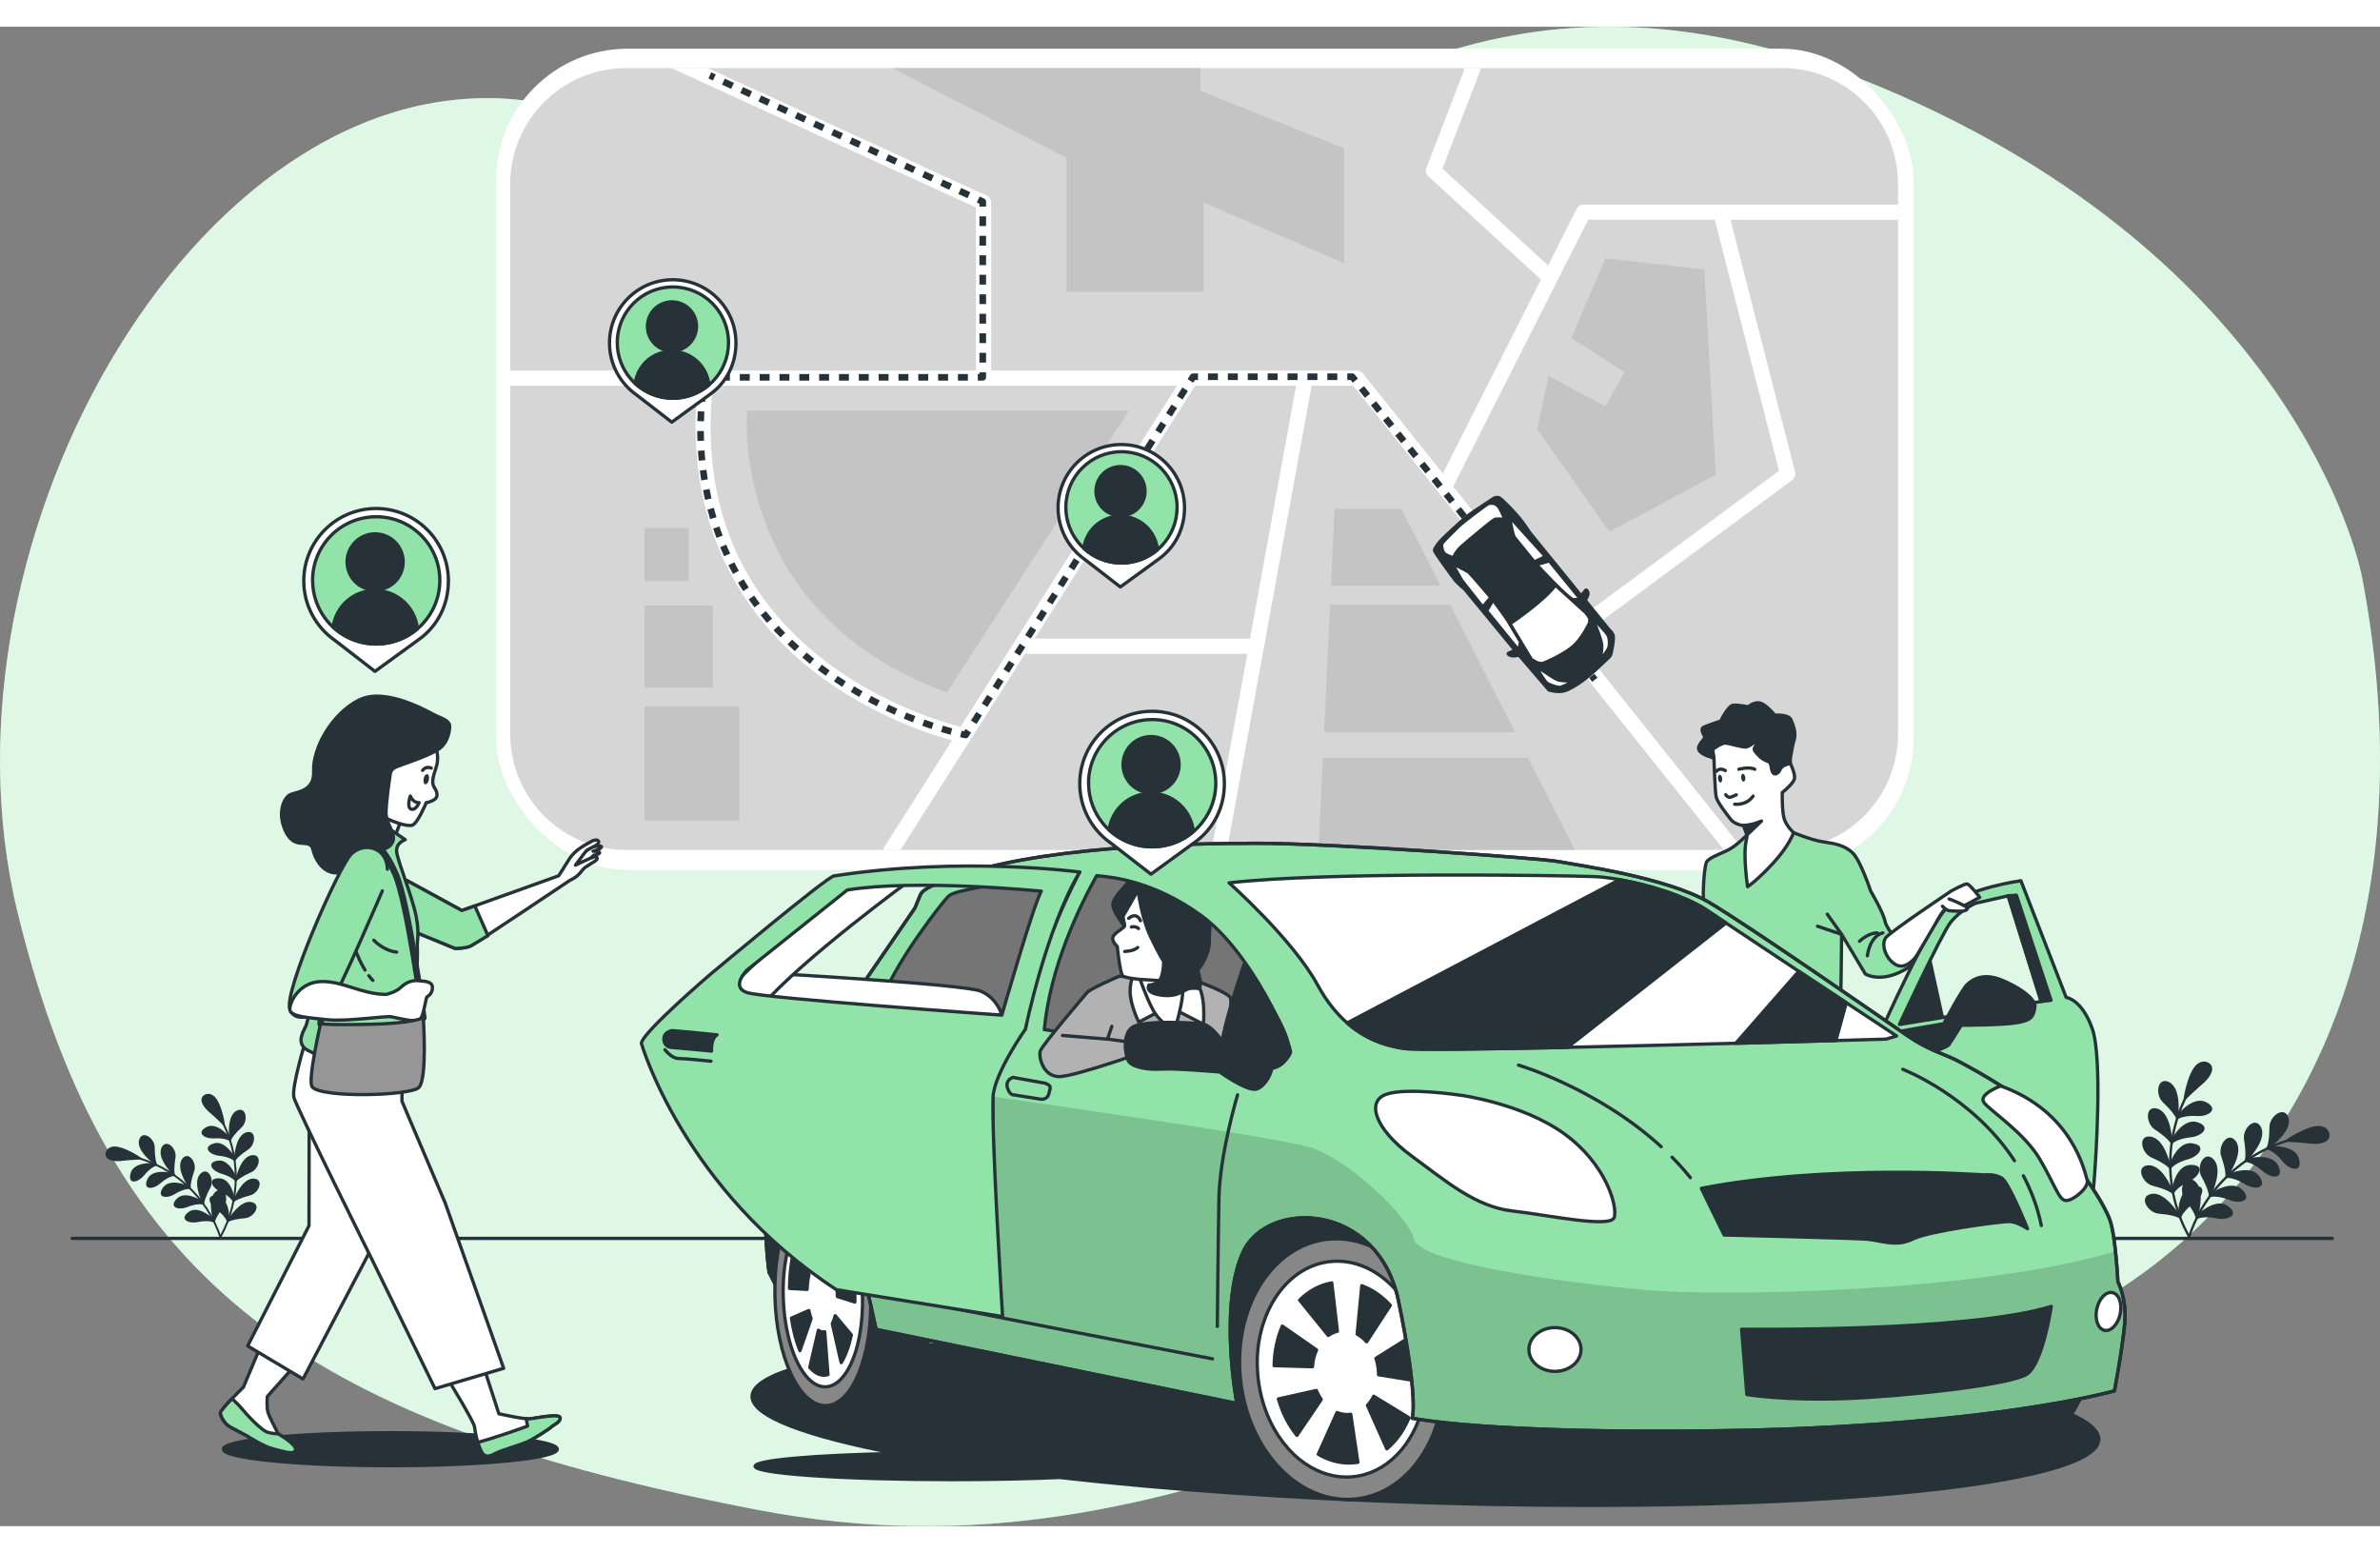 <?xml version="1.0" encoding="UTF-8"?><svg id="Calque_2" width="745" height="486" xmlns="http://www.w3.org/2000/svg" viewBox="0 0 720.09 453.58"><rect x="0" y="0" width="720.09" height="453.58" fill="#808080" stroke="none"/><defs><style>.cls-1,.cls-2,.cls-3{fill:#fff;}.cls-4{fill:#757575;}.cls-4,.cls-5,.cls-6,.cls-7,.cls-8,.cls-9,.cls-3,.cls-10,.cls-11,.cls-12,.cls-13,.cls-14,.cls-15,.cls-16,.cls-17,.cls-18,.cls-19,.cls-20,.cls-21,.cls-22{stroke:#263238;stroke-linejoin:round;}.cls-4,.cls-5,.cls-9,.cls-3,.cls-10,.cls-14,.cls-16,.cls-17,.cls-19,.cls-20{stroke-linecap:round;}.cls-5{fill:#b2b2b2;}.cls-23{fill:#d6d6d6;}.cls-6{stroke-dasharray:0 0 2.95 2.95;}.cls-6,.cls-7,.cls-8,.cls-11,.cls-12,.cls-13,.cls-14,.cls-15,.cls-16,.cls-21{fill:none;}.cls-6,.cls-7,.cls-8,.cls-11,.cls-12,.cls-13,.cls-14,.cls-15,.cls-21{stroke-width:2px;}.cls-2{opacity:.7;}.cls-24{opacity:.15;}.cls-7{stroke-dasharray:0 0 2.93 2.93;}.cls-9,.cls-25,.cls-18{fill:#92e3a9;}.cls-10{fill:#878787;}.cls-11{stroke-dasharray:0 0 3 3;}.cls-12{stroke-dasharray:0 0 2.97 2.97;}.cls-13{stroke-dasharray:0 0 3.03 3.03;}.cls-15{stroke-dasharray:0 0 3.01 3.01;}.cls-17{fill:#8c8c8c;}.cls-19,.cls-26,.cls-22{fill:#263238;}.cls-20{fill:#969696;}.cls-21{stroke-dasharray:0 0 3.06 3.06;}.cls-27{fill:#c4c4c4;}</style></defs><g id="Background_Simple"><path class="cls-25" d="m714.56,166.08s-16.4-88.14-133.64-142.58c-117.24-54.44-171.53-.27-230.48,22.33-58.94,22.6-90.92-8.51-189.31-23.2C62.75,7.94-22.52,153.98,5.36,268.04c27.88,114.07,89.37,154.68,223.83,180.6,134.46,25.92,213.99-59.62,309.1-44.07s208.25-71.72,176.28-238.5Z"/><path class="cls-2" d="m714.56,166.08s-16.4-88.14-133.64-142.58c-117.24-54.44-171.53-.27-230.48,22.33-58.94,22.6-90.92-8.51-189.31-23.2C62.75,7.94-22.52,153.98,5.36,268.04c27.88,114.07,89.37,154.68,223.83,180.6,134.46,25.92,213.99-59.62,309.1-44.07s208.25-71.72,176.28-238.5Z"/></g><g id="Plants"><path class="cls-26" d="m662.17,366.51c-.17-.07-.26-.26-.21-.45,4.9-15.03,17.51-26.61,32.9-30.21.19-.05.39.07.43.27.05.19-.07.39-.27.43-15.14,3.55-27.55,14.94-32.38,29.73-.06.19-.27.29-.45.23,0,0-.02,0-.03,0Z"/><path class="cls-26" d="m674.25,356.87c-3.4-2.81-8.78,1.85-8.7,2.02-.38.65-.75,1.32-1.1,2,.75-.69,3.21-1.08,6.46-.36,3.24.6,6.67-1.1,3.34-3.66Z"/><path class="cls-26" d="m664.07,349.21c-3.43-2.64-5.11,3.09-2.87,5.76,2.11,2.69,3.24,4.88,3.2,5.89.3-.7.62-1.39.96-2.08-.17-.02,1.87-6.95-1.29-9.57Z"/><path class="cls-26" d="m678.61,351.99c-2.88-3.33-8.92.3-8.87.47-.48.57-.95,1.16-1.4,1.76.85-.54,3.33-.49,6.39.79,3.08,1.16,6.73.08,3.87-3.01Z"/><path class="cls-26" d="m669.86,342.73c-2.94-3.17-5.52,2.15-3.76,5.14,1.63,2.99,2.39,5.33,2.18,6.3.41-.63.84-1.25,1.28-1.85-.16-.04,2.96-6.47.29-9.59Z"/><path class="cls-26" d="m683.7,347.93c-2.29-3.77-8.83-1.21-8.8-1.04-.57.48-1.12.97-1.66,1.48.92-.38,3.35.09,6.15,1.87,2.84,1.66,6.61,1.21,4.31-2.31Z"/><path class="cls-26" d="m676.63,337.34c-2.37-3.62-5.79,1.19-4.55,4.43,1.11,3.22,1.48,5.64,1.11,6.56.51-.55,1.03-1.08,1.56-1.6-.16-.06,3.98-5.87,1.87-9.39Z"/><path class="cls-26" d="m689.41,344.78c-1.63-4.09-8.52-2.66-8.51-2.49-.64.38-1.26.77-1.88,1.18.97-.22,3.28.65,5.75,2.87,2.52,2.11,6.32,2.3,4.64-1.56Z"/><path class="cls-26" d="m684.21,333.15c-1.73-3.97-5.93.21-5.24,3.61.56,3.36.51,5.81,0,6.65.59-.45,1.19-.89,1.8-1.32-.15-.09,4.91-5.12,3.43-8.95Z"/><path class="cls-26" d="m695.62,342.61c-.92-4.31-8.01-4.04-8.02-3.87-.7.27-1.38.55-2.06.86.99-.06,3.14,1.19,5.2,3.79,2.13,2.5,5.88,3.31,4.88-.77Z"/><path class="cls-26" d="m692.46,330.27c-1.04-4.2-5.93-.78-5.82,2.7-.02,3.41-.48,5.82-1.13,6.57.66-.35,1.33-.68,2.01-1-.14-.11,5.75-4.24,4.95-8.27Z"/><path class="cls-26" d="m691.62,337.1c-.1-.06,5.25-3.66,8.73-4.22,3.41-.66,4.71,1.74,4.14,3.15-.54,1.42-2.93,1.78-4.96,1.66-1.99-.28-7.89-.69-7.91-.59Z"/><path class="cls-26" d="m691.53,337.32s-.02,0-.03-.01c-.09-.05-.14-.16-.12-.26,0,0,0-.01,0-.02.02-.06.03-.11.12-.15.86-.82,5.81-3.76,8.8-4.25,1.68-.32,3.11.06,3.93,1.05.59.71.78,1.67.47,2.43-.73,1.92-4.16,1.88-5.2,1.81-1.94-.27-7.31-.64-7.82-.6-.06.02-.12.02-.17,0Zm11.32-4.07c-.57-.23-1.36-.35-2.45-.14-2.75.45-6.63,2.78-8.05,3.74.51.02,1.29.07,2.51.16,1.58.11,3.64.29,4.71.44,1.94.11,4.21-.22,4.7-1.51.24-.6.08-1.36-.4-1.94-.19-.24-.52-.53-1.03-.74Z"/><path class="cls-26" d="m662.43,366.22c-.17.08-.37.01-.47-.15-7.68-13.82-7.58-30.94.25-44.66.1-.17.32-.23.49-.13.17.1.23.32.13.49-7.71,13.51-7.8,30.35-.25,43.96.1.17.03.39-.14.49,0,0-.02,0-.02.01Z"/><path class="cls-26" d="m663.58,350.81c-4.37.58-4.62,7.69-4.44,7.75.22.72.46,1.45.72,2.16,0-1.02,1.4-3.09,4.13-4.97,2.65-1.97,3.73-5.64-.41-4.94Z"/><path class="cls-26" d="m651.04,353.05c-4.27.72-1.22,5.85,2.27,6.02,3.4.29,5.78.94,6.49,1.66-.31-.7-.6-1.41-.87-2.12-.13.11-3.82-6.1-7.89-5.57Z"/><path class="cls-26" d="m662.98,344.29c-4.4-.16-5.85,6.74-5.69,6.82.09.74.2,1.48.33,2.22.18-.99,1.91-2.77,4.93-4.15,2.94-1.47,4.64-4.88.43-4.89Z"/><path class="cls-26" d="m650.24,344.4c-4.33,0-2.18,5.51,1.21,6.25,3.3.84,5.53,1.87,6.1,2.69-.18-.73-.34-1.46-.49-2.2-.14.09-2.73-6.58-6.83-6.74Z"/><path class="cls-26" d="m663.47,337.8c-4.32-.89-6.9,5.65-6.75,5.74-.03.74-.05,1.48-.04,2.23.34-.93,2.35-2.39,5.56-3.24,3.15-.95,5.39-4.02,1.24-4.73Z"/><path class="cls-26" d="m650.89,335.77c-4.27-.73-3.07,5.05.15,6.34,3.12,1.38,5.14,2.76,5.57,3.65-.06-.74-.09-1.49-.11-2.23-.15.07-1.59-6.91-5.61-7.76Z"/><path class="cls-26" d="m665.04,331.46c-4.11-1.59-7.75,4.43-7.62,4.54-.16.72-.29,1.45-.41,2.19.5-.86,2.71-1.96,6.02-2.26,3.26-.41,5.98-3.07,2.02-4.47Z"/><path class="cls-26" d="m652.98,327.36c-4.09-1.43-3.88,4.49-.92,6.3,2.84,1.88,4.61,3.58,4.88,4.53.07-.74.16-1.48.26-2.22-.17.05-.41-7.09-4.23-8.61Z"/><path class="cls-26" d="m667.68,325.44c-3.79-2.26-8.41,3.12-8.3,3.24-.28.69-.54,1.39-.78,2.09.63-.77,3.01-1.49,6.32-1.24,3.29.14,6.43-2.05,2.76-4.1Z"/><path class="cls-26" d="m656.49,319.36c-3.79-2.1-4.61,3.82-1.99,6.1,2.48,2.34,3.94,4.31,4.05,5.3.19-.72.4-1.44.63-2.15-.18.03.8-7.1-2.69-9.25Z"/><path class="cls-26" d="m660.92,324.62c-.11.03.89-6.33,2.85-9.27,1.84-2.94,4.48-2.26,5.13-.89.67,1.37-.69,3.36-2.16,4.77-1.56,1.27-5.87,5.31-5.82,5.4Z"/><path class="cls-26" d="m661.02,324.84s-.02,0-.03.01c-.1.03-.21,0-.27-.09,0,0,0-.01-.01-.02-.03-.06-.06-.1-.02-.19-.02-1.19,1.2-6.81,2.88-9.34.9-1.45,2.16-2.24,3.45-2.17.93.05,1.75.57,2.1,1.3.91,1.85-1.46,4.33-2.21,5.04-1.52,1.24-5.45,4.92-5.76,5.32-.02.05-.07.1-.12.12Zm4.72-11.06c-.56.26-1.18.76-1.77,1.7-1.54,2.32-2.47,6.75-2.74,8.44.36-.36.93-.9,1.83-1.73,1.16-1.08,2.69-2.47,3.53-3.15,1.4-1.34,2.7-3.24,2.09-4.47-.28-.59-.94-.99-1.69-1.03-.31-.02-.75.02-1.24.25Z"/><path class="cls-26" d="m66.82,366.52c.14-.06.22-.22.17-.36-4.01-12.29-14.31-21.75-26.89-24.69-.16-.04-.32.06-.35.22-.04.16.06.32.22.35,12.38,2.9,22.52,12.21,26.47,24.3.05.15.22.24.37.19,0,0,.01,0,.02,0Z"/><path class="cls-26" d="m56.94,358.63c2.78-2.3,7.18,1.51,7.11,1.65.31.54.61,1.08.9,1.64-.61-.56-2.63-.88-5.28-.29-2.65.49-5.45-.9-2.73-2.99Z"/><path class="cls-26" d="m65.26,352.37c2.81-2.16,4.18,2.52,2.35,4.71-1.72,2.2-2.65,3.99-2.61,4.82-.25-.57-.51-1.14-.79-1.7.14-.02-1.53-5.68,1.05-7.82Z"/><path class="cls-26" d="m53.38,354.65c2.36-2.73,7.3.24,7.25.38.39.47.77.95,1.14,1.44-.69-.44-2.72-.4-5.23.64-2.52.94-5.5.06-3.17-2.46Z"/><path class="cls-26" d="m60.53,347.08c2.4-2.59,4.52,1.76,3.07,4.2-1.33,2.45-1.96,4.36-1.79,5.15-.34-.51-.69-1.02-1.05-1.52.13-.03-2.42-5.29-.24-7.84Z"/><path class="cls-26" d="m49.21,351.33c1.87-3.08,7.22-.99,7.19-.85.46.39.91.8,1.36,1.21-.75-.31-2.74.08-5.03,1.53-2.32,1.36-5.4.99-3.52-1.89Z"/><path class="cls-26" d="m55,342.67c1.94-2.96,4.74.97,3.72,3.62-.91,2.63-1.21,4.61-.91,5.36-.41-.45-.84-.88-1.28-1.31.13-.05-3.25-4.8-1.53-7.68Z"/><path class="cls-26" d="m44.54,348.75c1.33-3.35,6.96-2.18,6.96-2.04.52.31,1.03.63,1.54.97-.79-.18-2.68.53-4.7,2.35-2.06,1.73-5.17,1.88-3.8-1.28Z"/><path class="cls-26" d="m48.8,339.24c1.42-3.24,4.85.17,4.28,2.95-.46,2.75-.42,4.75,0,5.44-.48-.37-.97-.73-1.47-1.08.12-.07-4.01-4.19-2.8-7.32Z"/><path class="cls-26" d="m39.47,346.98c.75-3.53,6.54-3.3,6.56-3.17.57.22,1.13.45,1.69.7-.81-.05-2.56.97-4.25,3.1-1.74,2.05-4.81,2.71-3.99-.63Z"/><path class="cls-26" d="m42.05,336.89c.85-3.44,4.85-.63,4.76,2.2.02,2.79.39,4.76.92,5.37-.54-.29-1.09-.56-1.64-.82.11-.09-4.7-3.47-4.04-6.76Z"/><path class="cls-26" d="m42.74,342.48c.08-.05-4.29-2.99-7.14-3.45-2.78-.54-3.85,1.43-3.39,2.57.44,1.16,2.4,1.46,4.05,1.36,1.63-.23,6.45-.57,6.47-.48Z"/><path class="cls-26" d="m42.81,342.66s.02,0,.02-.01c.07-.04.11-.13.1-.21,0,0,0-.01,0-.02-.01-.05-.03-.09-.1-.12-.7-.67-4.75-3.07-7.2-3.47-1.37-.27-2.54.05-3.21.86-.48.58-.63,1.36-.39,1.98.6,1.57,3.4,1.53,4.25,1.48,1.59-.22,5.97-.53,6.39-.49.05.02.1.02.14,0Zm-9.25-3.33c.46-.19,1.11-.29,2-.12,2.25.37,5.42,2.27,6.58,3.06-.41.02-1.05.06-2.05.13-1.29.09-2.98.24-3.85.36-1.59.09-3.44-.18-3.84-1.24-.2-.49-.07-1.11.32-1.59.16-.19.43-.44.84-.61Z"/><path class="cls-26" d="m66.6,366.28c.14.06.31.01.38-.12,6.27-11.3,6.2-25.29-.21-36.51-.08-.14-.26-.19-.4-.11-.14.08-.19.26-.11.4,6.3,11.04,6.38,24.81.2,35.93-.08.14-.03.32.11.4,0,0,.01,0,.02,0Z"/><path class="cls-26" d="m65.66,353.68c3.58.47,3.78,6.29,3.63,6.33-.18.59-.38,1.18-.59,1.77,0-.83-1.14-2.53-3.38-4.07-2.16-1.61-3.05-4.61.34-4.04Z"/><path class="cls-26" d="m75.91,355.51c3.49.59.99,4.78-1.85,4.92-2.78.23-4.73.77-5.31,1.36.25-.57.49-1.15.71-1.73.11.09,3.13-4.99,6.45-4.55Z"/><path class="cls-26" d="m66.16,348.35c3.6-.13,4.79,5.51,4.65,5.57-.08.61-.17,1.21-.27,1.81-.15-.81-1.56-2.26-4.03-3.39-2.41-1.2-3.79-3.99-.35-3.99Z"/><path class="cls-26" d="m76.57,348.44c3.54,0,1.79,4.5-.99,5.11-2.7.69-4.52,1.53-4.99,2.2.15-.6.28-1.2.4-1.8.12.07,2.23-5.38,5.58-5.51Z"/><path class="cls-26" d="m65.75,343.04c3.53-.72,5.64,4.62,5.52,4.69.03.61.04,1.21.04,1.82-.28-.76-1.92-1.95-4.54-2.65-2.58-.78-4.4-3.28-1.01-3.86Z"/><path class="cls-26" d="m76.03,341.39c3.49-.59,2.51,4.13-.12,5.19-2.55,1.13-4.2,2.25-4.55,2.98.05-.61.08-1.22.09-1.82.13.06,1.3-5.65,4.58-6.34Z"/><path class="cls-26" d="m64.47,337.87c3.36-1.3,6.33,3.62,6.23,3.71.13.59.24,1.19.34,1.79-.4-.7-2.22-1.6-4.92-1.85-2.67-.33-4.89-2.51-1.65-3.65Z"/><path class="cls-26" d="m74.32,334.51c3.34-1.17,3.17,3.67.75,5.15-2.32,1.54-3.77,2.92-3.99,3.7-.06-.6-.13-1.21-.22-1.81.14.04.34-5.79,3.45-7.03Z"/><path class="cls-26" d="m62.31,332.94c3.09-1.85,6.87,2.55,6.78,2.65.23.57.44,1.14.64,1.71-.52-.63-2.46-1.22-5.16-1.01-2.69.11-5.26-1.68-2.25-3.35Z"/><path class="cls-26" d="m71.46,327.97c3.1-1.71,3.77,3.12,1.62,4.99-2.03,1.91-3.22,3.53-3.31,4.33-.16-.59-.33-1.17-.52-1.76.14.02-.66-5.8,2.2-7.56Z"/><path class="cls-26" d="m67.83,332.27c.09.03-.73-5.18-2.33-7.58-1.5-2.41-3.66-1.85-4.19-.73-.55,1.12.56,2.75,1.76,3.9,1.28,1.04,4.8,4.34,4.76,4.41Z"/><path class="cls-26" d="m67.75,332.45s.02,0,.02,0c.08.02.17,0,.22-.07,0,0,0-.01,0-.02.03-.05.05-.08.02-.15.02-.97-.98-5.57-2.35-7.63-.74-1.18-1.77-1.83-2.82-1.77-.76.04-1.43.46-1.72,1.07-.75,1.51,1.19,3.54,1.8,4.12,1.24,1.01,4.45,4.02,4.71,4.35.02.04.05.08.1.1Zm-3.86-9.04c.46.21.97.62,1.45,1.39,1.26,1.9,2.02,5.52,2.24,6.9-.29-.29-.76-.73-1.49-1.42-.95-.88-2.2-2.02-2.88-2.58-1.15-1.1-2.21-2.65-1.71-3.66.23-.48.77-.81,1.38-.84.25-.01.61.01,1.02.2Z"/></g><g id="Floor"><line class="cls-16" x1="705.66" y1="366.54" x2="21.84" y2="366.54"/></g><g id="Map"><rect class="cls-1" x="150.06" y="6.65" width="428.91" height="248.43" rx="39.9" ry="39.9"/><path class="cls-23" d="m539.19,12.51H189.44c-19.37,0-35.07,15.71-35.07,35.08v61h0v46.71h0v58.64c0,19.37,15.7,35.08,35.07,35.08h349.75c19.38,0,35.08-15.71,35.08-35.08V47.58c0-19.37-15.7-35.08-35.08-35.08Z"/><path class="cls-1" d="m410.54,103.99h-110.67v-50.8c0-.9-.52-1.72-1.34-2.09L214.17,12.51h-11.05l92.16,42.15v49.33h-140.9v4.6h56.66c-4.53,45.88,17.11,72.76,36.28,87.28,16.55,12.53,33.7,18.1,40.73,20.01l-21.05,33.15h5.45l37.69-59.36v.04h67.24l-10.82,59.33h4.67l25.61-140.43h12.6l112.18,140.43h5.88l-50.73-63.51,65.49-48.4c.6-.44.93-1.13.93-1.85,0-.19-.02-.38-.07-.57l-19.54-76.3h50.7v-4.6h-95.18c-.87,0-1.66.49-2.05,1.26l-8.67,17.14-31.95-29.29,11.68-30.38h-4.92l-11.61,30.19c-.34.88-.11,1.88.59,2.52l34.06,31.22-29.69,58.69-24.19-30.28c-.44-.55-1.1-.86-1.8-.86Zm69.96-45.61h38.32l19.45,75.95-64.38,47.59-34.21-42.83,40.83-80.7Zm-88.35,50.21l-13.95,76.51h-65.18l48.58-76.51h30.56Zm-36.01,0l-65.52,103.2c-5.41-1.38-23.5-6.69-40.54-19.59-26.51-20.07-38.08-48.2-34.44-83.61h140.51Z"/><polygon class="cls-27" points="363.23 12.51 363.23 19.39 406.68 36.77 406.68 71.53 364.19 53.18 364.19 80.21 322.68 80.21 322.68 39.67 269.96 12.51 363.23 12.51"/><rect class="cls-27" x="192.1" y="208.52" width="34.48" height="28.73" transform="translate(-13.54 432.23) rotate(-90)"/><rect class="cls-27" x="192.91" y="177.14" width="24.83" height="20.69" transform="translate(17.84 392.81) rotate(-90)"/><path class="cls-27" d="m286.49,201.41l55.11-85.33h-115.55s-5.93,61.04,60.44,85.33Z"/><rect class="cls-27" x="193.64" y="152.96" width="16.09" height="13.41" transform="translate(42.01 361.35) rotate(-90)"/><polygon class="cls-27" points="465.08 121.74 486.91 152.77 519.1 135.53 515.65 73.47 485.76 70.02 475.42 94.16 491.51 104.5 485.76 114.84 468.52 105.65 465.08 121.74"/><polygon class="cls-27" points="400.25 221.18 462.33 221.18 476.49 249.02 398.94 249.02 400.25 221.18"/><polygon class="cls-27" points="438.78 174.84 402.42 174.84 400.61 213.46 458.41 213.46 438.78 174.84"/><polygon class="cls-27" points="402.69 169.05 435.84 169.05 424.06 145.87 403.78 145.87 402.69 169.05"/></g><g id="Location_2"><line class="cls-8" x1="214.77" y1="14.72" x2="216.13" y2="15.35"/><line class="cls-13" x1="218.88" y1="16.62" x2="294.6" y2="51.64"/><polyline class="cls-8" points="295.98 52.27 297.34 52.9 297.34 54.4"/><line class="cls-6" x1="297.34" y1="57.35" x2="297.34" y2="103.08"/><polyline class="cls-8" points="297.34 104.55 297.34 106.05 295.84 106.05"/><line class="cls-11" x1="292.84" y1="106.05" x2="216.39" y2="106.05"/><path class="cls-8" d="m214.89,106.05h-1.5s-.12.51-.29,1.47"/><path class="cls-12" d="m212.66,110.45c-1.56,12.12-3.05,46.91,25.15,74.55,19.58,19.19,43.31,26.52,51.45,28.58"/><path class="cls-8" d="m290.71,213.93c.95.22,1.46.32,1.46.32l.8-1.27"/><line class="cls-21" x1="294.61" y1="210.4" x2="359.35" y2="108.44"/><polyline class="cls-8" points="360.17 107.15 360.97 105.88 362.47 105.88"/><line class="cls-15" x1="365.48" y1="105.88" x2="406.13" y2="105.88"/><polyline class="cls-8" points="407.64 105.88 409.14 105.88 410.07 107.05"/><line class="cls-7" x1="411.91" y1="109.34" x2="480.68" y2="195.22"/><line class="cls-8" x1="481.6" y1="196.37" x2="482.53" y2="197.54"/><path class="cls-3" d="m215.07,111.03l-11.82,8.59-10.77-8.33h-.01c-4.87-3.48-8.06-9.17-8.06-15.62,0-10.57,8.57-19.13,19.13-19.13s19.13,8.56,19.13,19.13c0,6.34-2.86,11.88-7.61,15.36Z"/><path class="cls-18" d="m186.76,95.55c0,4.08,1.45,7.82,3.87,10.74,3.09,3.72,7.75,6.09,12.96,6.09,4.81,0,9.14-2.01,12.21-5.24,2.87-3.02,4.62-7.11,4.62-11.59,0-9.3-7.53-16.83-16.83-16.83s-16.83,7.54-16.83,16.83Z"/><path class="cls-22" d="m203.59,112.38c4.15,0,7.95-1.5,10.89-4-.55-5.69-5.34-10.14-11.18-10.14s-10.35,4.21-11.11,9.68c3,2.76,7,4.45,11.4,4.45Z"/><circle class="cls-22" cx="203.3" cy="90.65" r="7.42" transform="translate(81.26 276.8) rotate(-80.78)"/><path class="cls-3" d="m350.79,160.88l-11.82,8.59-10.77-8.33h-.01c-4.87-3.48-8.06-9.17-8.06-15.62,0-10.57,8.57-19.13,19.13-19.13s19.13,8.56,19.13,19.13c0,6.34-2.86,11.88-7.61,15.36Z"/><path class="cls-18" d="m322.48,145.39c0,4.08,1.45,7.82,3.87,10.74,3.09,3.72,7.75,6.09,12.96,6.09,4.81,0,9.14-2.01,12.21-5.24,2.87-3.02,4.62-7.11,4.62-11.59,0-9.3-7.53-16.83-16.83-16.83s-16.83,7.54-16.83,16.83Z"/><path class="cls-22" d="m339.31,162.23c4.15,0,7.95-1.5,10.89-4-.55-5.69-5.34-10.14-11.18-10.14s-10.35,4.21-11.11,9.68c3,2.76,7,4.45,11.4,4.45Z"/><circle class="cls-22" cx="339.02" cy="140.49" r="7.42"/><path class="cls-19" d="m435.96,155.43c-1.08,1.16-1.97,2.55-1.96,3,0,.46,5.55,8.09,6.32,9.03.77.94,2.88,2.71,2.88,2.71l15.2,18.47c-.5.22-1.77.77-2.02.91-.32.17.39.7,1.19.77.8.08,2-.26,2-.26l9.06,10.56s2.8.93,4.95.18c2.15-.75,5.89-3.18,8.95-6.08,3.07-2.9,4.02-3.77,4.02-3.77,0,0,.62-.6.75-.89.13-.29,1.2-5.05.7-6.12-.51-1.06-.99-1.31-.99-1.31,0,0-6.97-8.59-7.34-9.03-.01-.01-.02-.03-.04-.04.2-.39.81-1.59.85-2.01.05-.5-.43-1.31-.65-1.13-.2.16-1.19,1.5-1.4,1.78l-15.57-19.14s-1.9-2.87-3.13-4.36c-1.22-1.49-5.4-6-6.24-6.23-.84-.23-1.54.16-1.7.29-.17.14-5.41,3.53-7.21,4.83-1.8,1.3-7.54,6.67-8.62,7.83Z"/><path class="cls-1" d="m476.05,172.81l1.17-.04-8.65-10.62-2.76.8s8.44,9.13,10.25,9.87Z"/><path class="cls-1" d="m464.34,161.28l2.45-1.18-9.29-10.28s.73,3.92,1.1,4.36c.36.44,5.75,7.1,5.75,7.1Z"/><path class="cls-1" d="m439.47,160.03s.78-1.75,2.44-3.21c1.66-1.46,9.34-7.96,10.13-8.24.79-.28,2.49-.11,2.49-.11,0,0-.93-2.47-1.76-3.26-.84-.79-2.07-.61-2.39-.43-.32.17-7.03,5.05-8.77,6.75-1.74,1.71-4.71,4.61-4.9,5.05-.19.44.21,2.05.62,2.44.42.4,2.13,1.02,2.13,1.02Z"/><path class="cls-1" d="m440.6,163.54s2.95,1.45,3.42,1.8,6.39,7.31,6.39,7.31l-1.78,2.11-5.96-7.57-2.08-3.65Z"/><path class="cls-1" d="m450.38,176.65l1.39-2.35s3.36,4.53,4.1,5.77c.74,1.24,3.66,6.13,3.66,6.13l-.28,1.34-8.88-10.9Z"/><path class="cls-1" d="m457.54,180.74s9.66-6.56,13.14-11.09l8.71,7.89s1.09,1.32,1.11,1.58c.03.26.01.91.01.91,0,0-2.2,4.96-5.23,7.35-3.02,2.39-8.11,4.64-8.67,4.73-.57.1-1.5-.25-1.5-.25l-1.39-.79-6.2-10.33Z"/><path class="cls-1" d="m483.17,180.9s1.86,4.39,1.94,6.17c.08,1.78-.22,2.77-.22,2.77,0,0,1.43-1.64,1.52-2.64.1-1,.05-2.07-.28-2.82s-2.96-3.48-2.96-3.48Z"/><path class="cls-1" d="m466.15,194.91s3.75,2.65,4.92,3.06c1.18.42,3.2.41,3.2.41,0,0-1.81.94-2.43.98-.61.04-2.96-.79-3.44-1.14-.47-.35-2.2-2.9-2.26-3.31Z"/></g><g id="Characters_2"><path class="cls-4" d="m326.67,255.71s-9.61,24.52-11.89,32.3c-2.29,7.77-3.2,19.66-3.2,19.66l73.33,7.42s12.62-3.31,11.71-10.16c-.91-6.86-9.14-19.62-20.57-30.63-11.43-11.01-28.8-20.12-34.29-20.12s-15.08,1.53-15.08,1.53Z"/><polygon class="cls-19" points="583.8 281.94 588.11 301.59 571.82 304.94 583.8 281.94"/><path class="cls-9" d="m633.04,303.11c-3.16-8.96-7.9-9.48-7.9-9.48l-13.7-35.29s-15.28,2.11-21.6,7.37c-6.32,5.27-21.07,38.98-21.07,38.98l11.59,73.22s47.94-10.01,49.52-11.06c1.58-1.05,3.16-11.06,3.69-17.38.53-6.32,2.63-37.4-.53-46.36Zm-58.35-1.29s12.46-26.83,15.33-30.67,7.67-5.99,7.67-5.99l9.91-2.26,9.98,31.97-42.89,6.95Z"/><path class="cls-19" d="m574.22,303.98l13.9-2.4s5.51-10.54,7.19-11.98c1.68-1.44,4.07-2.88,8.15-1.92,4.07.96,12.7,5.75,12.22,8.86s-1.2,4.07-5.75,4.79c-4.55.72-16.53.72-16.53.72,0,0-3.11,5.03-3.83,5.99-.72.96-12.46,4.79-12.46,4.79,0,0-1.44-3.83-2.88-8.86Z"/><path class="cls-3" d="m527.1,411.12s-2.85,2.55-4.2,3.6c-1.35,1.05-3.6,3-5.84,3.75-2.25.75-3.45,1.2-3.3,2.4.15,1.2.15,2.4.9,2.55.75.15,27.72,0,27.72,0,0,0,.75-1.2.6-3.9-.15-2.7-1.05-4.8-1.05-4.8,0,0-6.89-1.95-9.89-3.6-3-1.65-4.95,0-4.95,0Z"/><path class="cls-3" d="m542.83,422.06h-28.93c.1.7.27,1.25.76,1.35.75.15,27.72,0,27.72,0,0,0,.26-.44.45-1.35Z"/><path class="cls-17" d="m518.25,308.91s-1.95,12.59,0,25.63c1.95,13.04,4.05,22.33,4.05,22.33,0,0,3,13.04,3.3,17.23.3,4.2,3.15,26.38,3,26.82-.15.45-.45,1.5-.45,2.25s-1.95,1.8-1.65,2.7c.3.9.6,5.25.6,5.25,0,0,3.45-.6,4.95,0s8.24,3,8.24,3l1.65.6s1.8-1.35,1.8-3.45-2.7-4.5-2.7-4.5c0,0,1.8-.75,1.95-1.5.15-.75-.75-3.45-.75-3.9s-.3-4.95-.3-5.84.15-12.29.15-13.64-1.35-22.03-1.35-22.03l-1.5-14.99s3.6,16.93,5.1,22.33c1.5,5.39,5.84,28.02,5.99,28.77.15.75.75,6.59.6,7.04-.15.45-1.8,1.5-1.65,2.1.15.6,1.2,8.09,1.2,8.09l10.79.9s1.2-2.25,1.8-3.9c.6-1.65-.45-3.15-.45-3.75s.9-.45.6-2.85c-.3-2.4-.6-4.35-.6-4.35,0,0-.75-1.2-.9-5.39-.15-4.2,2.25-15.74.6-22.33-1.65-6.59-3.6-12.14-3.75-19.33-.15-7.19-.15-20.68-.75-24.28-.6-3.6-1.56-14.85-1.56-14.85l-.39-1.64-37.61-2.55Z"/><polyline class="cls-16" points="531.14 329.59 536.84 332.29 538.79 343.23"/><path class="cls-3" d="m551.67,410.97s-1.05,3.75-2.1,5.54c-1.05,1.8-2.7,2.85-3.15,3.9-.45,1.05-.3,3-.3,3h16.03s1.2-1.5,1.2-5.1-1.35-5.39-2.55-7.49c-1.2-2.1-5.25-3.6-9.14.15Z"/><path class="cls-3" d="m563.01,421.37l-.25-.06h-16.57c-.15.99-.07,2.1-.07,2.1h16.03s.5-.63.85-2.04Z"/><path class="cls-9" d="m528.56,244.49s-2.96,3.05-5.31,4.34c-2.35,1.29-6.23,2.47-6.93,3.88-.7,1.41-1.53,11.16-.47,16.21,1.06,5.05,2.35,8.58,2.35,8.58l.82,18.68-1.29,14.33s14.22,1.88,23.26,2.94,15.27-.35,15.27-.35c0,0,.47-8.58.59-13.04.12-4.46.35-25.5.35-25.5l7.17,11.98s4.99,3.23,13.07-1.99c2.28-1.47-6.48-10.86-7.07-13.8-.59-2.94-4.36-9.24-4.36-9.24,0,0-3.05-9.16-5.4-11.51s-5.52-2.94-8.93-3.41c-3.41-.47-9.03-2.79-9.03-2.79l-14.1.69Z"/><path class="cls-16" d="m569.69,274.12s-3.7.5-4.71,6.9"/><path class="cls-16" d="m562.62,276.65s2.52-2.52,5.39-2.52"/><path class="cls-3" d="m518.57,221.19s.29,10.18.69,11.84c.39,1.66,3.13,5.09,4.31,6.66,1.17,1.57,3.62,1.96,3.92,1.96s1.08,1.17,1.08,2.84-.69,1.96-.59,6.75c.1,4.8.78,8.91.78,8.91,0,0,2.84-1.86,7.73-7.15,4.89-5.29,6.17-9.2,6.17-9.2,0,0-2.15-1.96-2.84-4.21-.69-2.25-.59-7.93-.59-7.93,0,0,3.52-2.74,3.72-4.31.2-1.57-1.27-4.5-1.27-4.5,0,0-1.66-5.87-3.52-8.81-1.86-2.94-2.15-4.4-8.32-2.74-6.17,1.66-8.32,2.06-10.28,3.52-1.96,1.47-2.25,3.23-2.25,3.23l1.27,3.13Z"/><path class="cls-19" d="m527.48,241.65s1.86-.2,2.94-.49c1.08-.29,2.54-.88,2.54-.88l-4.4,4.21-1.08-2.84Z"/><path class="cls-16" d="m522.14,232.33s.69,1.08,1.66.69c.98-.39,1.53-.66,1.53-.66"/><path class="cls-16" d="m524.84,235.19s3.52.49,5.58-2.45"/><path class="cls-16" d="m526.11,224.62s3.13-.88,4.8,0"/><path class="cls-16" d="m522,225.01s-1.66-1.08-2.64.2"/><path class="cls-26" d="m521.05,227.37c.08.65-.14,1.2-.48,1.25-.34.04-.69-.45-.76-1.1-.08-.65.14-1.2.48-1.25.34-.04.69.45.76,1.1Z"/><path class="cls-26" d="m528.05,227.1c.08.65-.14,1.2-.48,1.25-.34.04-.69-.45-.76-1.1-.08-.65.14-1.2.48-1.25.34-.04.69.45.76,1.1Z"/><path class="cls-19" d="m532.76,215.13s-3.33,2.54-4.4,2.74c-1.08.2-4.89-1.08-6.26-1.17-1.37-.1-3.92,1.96-3.92,1.96l.39,2.55s-3.72-.88-4.5-2.35c-.78-1.47,1.86-3.43,1.76-3.92-.1-.49-1.47-2.35-.49-2.94.98-.59,5.29-1.96,5.29-1.96,0,0,2.25-4.7,3.82-4.8,1.57-.1,4.5.49,4.5.49,0,0,1.57-1.47,3.43-1.17,1.86.29,4.6,3.72,4.6,3.72,0,0,4.11-.39,4.89,1.37.78,1.76,1.57,4.11.98,5.97s-1.17,5.78-1.17,5.78v1.47s-1.66.29-2.45.98c-.78.69-.69,1.27-1.27,1.76-.59.49-.88.49-1.27.29s-.59-.78-.78-1.96c-.2-1.17-.39-1.47-1.17-1.76-.78-.29-1.86-.88-2.64-1.76-.78-.88-1.76-1.66-1.17-2.45.59-.78,1.86-2.84,1.86-2.84Z"/><polyline class="cls-16" points="552.85 268.45 557.2 274.56 549.91 272.1"/><path class="cls-5" d="m357.88,311.56c-.37-1.17,11.62.68,11.62.68,0,0,3.79-16.74,2.74-18.55-1.06-1.81-10.85-5.24-10.85-5.24l-22.76-1.21s-9.8,4.15-9.95,5.2c-.08.56-6.47,8.47-9.19,14.73l38.39,4.4Z"/><path class="cls-3" d="m343.36,286.36s-1.43,1.43-1.43,5.47,2.62,9.28,2.62,9.28l9.04-4.76,10.5,5.38s1.05-10.01-2.71-13.29c-3.75-3.27-15.89-4.94-18.03-2.08Z"/><path class="cls-3" d="m344.94,288.18s1.92,5.5,3.91,9.24c1.99,3.74,6.47,6.47,6.47,6.47,0,0,2.24-7.47,2.49-11.21.25-3.74-.25-5.73-.25-5.73l-12.63,1.22Z"/><path class="cls-3" d="m338.03,278.17s.83,8.22,1.67,8.94c.83.71,5.24,1.07,5.24,1.07l9.53.6c.95-1.79,1.55-12.03-1.79-19.9-3.34-7.86-7.51-9.17-8.34-7.74,0,0-4.89,6.67-4.65,8.1.24,1.43.71,2.14.48,2.86-.24.71-3.1,2.03-3.46,3.34-.36,1.31,1.31,2.74,1.31,2.74Z"/><path class="cls-16" d="m340.29,279.72s2.62,0,3.93-1.19"/><path class="cls-16" d="m342.32,272.33s1.31-.36,2.14.48"/><path class="cls-16" d="m341.49,269.71s2.26-2.14,3.57.71"/><path class="cls-19" d="m344.34,261.13s.95,8.1,3.69,13.94c2.74,5.84,4.05,7.63,4.05,7.63,0,0,0,4.65-1.43,5.96-1.43,1.31-2.98,1.19-2.98,1.19,0,0-1.67,2.38,3.69,3.1s6.79-1.79,8.7-2.03c1.91-.24,2.86.12,2.86.12,0,0,.48-1.43.12-2.98-.36-1.55-.6-2.74-.6-2.74,0,0,3.57-4.17,3.46-8.94s1.31-7.51-1.31-13.11-16.44-6.55-19.06-6.67c-2.62-.12-2.98.12-4.17,2.03-1.19,1.91-4.65,4.77-4.65,6.91s3.46,6.55,3.46,6.55l-.48-2.86s2.86-4.89,4.65-8.1Z"/><path class="cls-19" d="m431.28,395.17c-112.52-3.57-203.73,5.02-203.73,19.19,0,5.98,16.25,12,43.49,17.23-24.62.5-42.58,2.04-42.58,3.87,0,2.23,26.75,4.04,59.74,4.04,11.94,0,23.05-.24,32.38-.65,31.87,3.61,69.88,6.33,110.69,7.63,112.52,3.57,203.73-5.02,203.73-19.19s-91.21-28.55-203.73-32.13Z"/><path class="cls-19" d="m232.7,376.84s2.48,5.37,4.25,7.2c1.77,1.83,33.73,9.74,33.73,9.74l103.56,22.67,12.55-1.34,43.86,1.4s8.75-21.41-.8-42.5c-9.56-21.09-57.34-29.33-70.85-25.05-13.51,4.28-45.15,18.12-67.89,10.55-22.74-7.58-40.86-22.41-48.44-20.43-7.58,1.98-11.2,14.17-11.2,19.44s1.24,18.32,1.24,18.32Z"/><path class="cls-19" d="m455.35,406.17c-.9-21.77-15.46-39.45-32.52-39.49h-18.49l.32,7.8c-7.23,7.17-11.62,18.62-11.08,31.54.54,12.92,5.88,24.39,13.7,31.6l.33,7.89h18.49c17.06.04,30.16-17.57,29.25-39.34Z"/><ellipse class="cls-10" cx="405.96" cy="406.09" rx="30.81" ry="39.51" transform="translate(-42.22 47.14) rotate(-6.32)"/><path class="cls-3" d="m429.86,419.5s0,0,0,0c.3-.97.57-1.97.79-3,0,0,0,0,0,0,.23-1.02.41-2.07.56-3.13,0,0,0,0,0,0,.31-2.32.44-4.73.34-7.22-.22-5.29-1.42-10.28-3.35-14.7-.02-.04-.04-.08-.05-.12-.43-.98-.9-1.93-1.4-2.85-.03-.06-.06-.11-.09-.17-.5-.91-1.04-1.79-1.6-2.63-.03-.04-.06-.09-.09-.14-5-7.37-12.34-12.09-20.35-12.11-6.86-.02-12.94,3.42-17.3,9.01h0c-.29.37-.57.75-.84,1.14,0,0,0,0,0,0-.27.39-.54.78-.79,1.19,0,0,0,0,0,0-.25.4-.5.81-.73,1.22,0,.01-.01.02-.02.03-.23.41-.45.82-.67,1.25-.01.02-.02.04-.03.06-.21.41-.41.83-.6,1.26-.02.03-.03.07-.05.1-.19.41-.36.83-.53,1.26-.02.05-.04.1-.06.15-.16.41-.32.83-.47,1.25-.02.06-.05.13-.07.19-.14.41-.27.82-.4,1.24-.03.08-.05.17-.08.25-.12.4-.23.8-.34,1.21-.03.1-.06.21-.08.31-.1.39-.19.79-.28,1.18-.03.12-.06.25-.08.37-.08.38-.15.77-.22,1.15-.03.14-.05.29-.08.43-.06.37-.11.75-.16,1.13-.02.16-.05.32-.07.49-.04.37-.08.74-.11,1.11-.02.18-.04.35-.05.53-.03.37-.05.74-.07,1.11,0,.19-.02.37-.03.56-.02.39-.02.79-.02,1.18,0,.17,0,.33,0,.5,0,.56.01,1.13.04,1.71.03.69.08,1.38.14,2.06.01.16.03.33.05.49.06.59.13,1.17.22,1.75.01.09.02.18.04.27.22,1.43.51,2.84.86,4.21,0,0,0,0,0,0h0c1.76,6.8,5.17,12.71,9.58,16.96.05.05.11.11.16.16.54.51,1.09,1,1.66,1.46.04.03.08.06.12.09,4.14,3.32,8.98,5.26,14.11,5.27,5.16.01,9.87-1.93,13.75-5.27,0,0,0,0,0,0h0c3.94-3.39,7.01-8.24,8.79-13.96Z"/><path class="cls-19" d="m428.62,407.15c-.16-3.8-.92-7.42-2.15-10.71l-10.16,6.37c.44,1.35.72,2.8.78,4.32,0,.22,0,.43,0,.64l11.54,1.88c.02-.82.03-1.66,0-2.5Z"/><path class="cls-19" d="m410.61,395.47c1.06.58,2.02,1.37,2.88,2.33l7.16-11.01c-2.49-2.72-5.42-4.77-8.62-5.94l-1.41,14.62Z"/><path class="cls-19" d="m415.63,414.29c-.52,1.04-1.16,1.96-1.9,2.75l5.88,13.15c2.82-2.36,5.12-5.59,6.69-9.39l-10.67-6.51Z"/><path class="cls-19" d="m398.34,400.28l-10.36-7.21c-1.52,3.54-2.4,7.6-2.48,11.95l11.59.33c.12-1.85.56-3.57,1.25-5.07Z"/><path class="cls-19" d="m401.87,395.89c.85-.59,1.78-1.03,2.77-1.27l-1.7-14.62c-3.67.65-6.98,2.48-9.72,5.2l8.65,10.69Z"/><path class="cls-19" d="m408.69,419.74c-.36.05-.73.08-1.1.08-1.06,0-2.08-.22-3.06-.6l-5.68,12.6c2.87,1.69,6.04,2.65,9.34,2.65.9,0,1.79-.08,2.65-.21l-2.16-14.52Z"/><path class="cls-19" d="m398.26,412.54l-11.46,2.56c1.18,4.19,3.12,7.95,5.59,11.02l7.36-10.85c-.58-.83-1.08-1.75-1.49-2.73Z"/><path class="cls-19" d="m281.9,384.16c-.42-18.24-7.26-33.06-15.26-33.09h-18.45l1.53,66.05h18.45c8,.04,14.15-14.72,13.73-32.96Z"/><path class="cls-10" d="m263.45,384.16c.42,18.24-5.72,33-13.73,32.96-8-.04-14.84-14.85-15.26-33.09-.42-18.24,5.72-33,13.73-32.96,8,.04,14.84,14.85,15.26,33.09Z"/><path class="cls-3" d="m260.17,395.33s0,0,0,0c.14-.82.27-1.65.37-2.51,0,0,0,0,0,0,.11-.86.19-1.73.26-2.62h0c.15-1.95.21-3.97.16-6.05-.1-4.43-.66-8.61-1.57-12.32,0-.03-.02-.07-.03-.1-.2-.82-.42-1.62-.66-2.38-.01-.05-.03-.1-.04-.14-.24-.76-.49-1.5-.75-2.2-.01-.04-.03-.08-.04-.11-2.34-6.17-5.79-10.13-9.55-10.15-3.22-.01-6.07,2.86-8.12,7.55h0c-.14.31-.27.63-.4.95,0,0,0,0,0,0-.13.32-.25.66-.37,1,0,0,0,0,0,0-.12.33-.23.68-.34,1.03,0,0,0,.02,0,.03-.11.34-.21.69-.31,1.04,0,.02,0,.03-.01.05-.1.35-.19.7-.28,1.05,0,.03-.01.06-.02.08-.09.35-.17.7-.25,1.05,0,.04-.02.08-.03.12-.08.34-.15.69-.22,1.05-.01.05-.02.11-.03.16-.07.34-.13.69-.19,1.04-.01.07-.02.14-.04.21-.06.33-.11.67-.16,1.02-.01.09-.03.17-.04.26-.05.33-.09.66-.13.99-.01.1-.03.21-.04.31-.04.32-.07.64-.1.97-.01.12-.03.24-.04.36-.03.31-.05.63-.08.95-.01.14-.02.27-.03.41-.02.31-.04.62-.05.93,0,.15-.02.3-.02.44-.01.31-.02.62-.03.93,0,.16-.01.31-.02.47,0,.33,0,.66-.01.99,0,.14,0,.28,0,.42,0,.47,0,.95.02,1.43.01.58.04,1.16.07,1.73,0,.14.02.27.02.41.03.49.06.98.1,1.46,0,.07.01.15.02.22.1,1.2.24,2.38.4,3.52,0,0,0,0,0,0h0c.83,5.7,2.43,10.65,4.5,14.21.03.04.05.09.08.13.25.43.51.84.78,1.22.02.03.04.05.05.08,1.94,2.78,4.22,4.41,6.62,4.42,2.42.01,4.63-1.62,6.45-4.41,0,0,0,0,0,0h0c1.85-2.84,3.29-6.9,4.12-11.7Z"/><path class="cls-19" d="m633.46,393.56c-.9-21.77-15.46-39.45-32.52-39.49h-18.49c-17.06-.04-30.16,17.57-29.25,39.34.9,21.77,15.46,39.45,32.52,39.49h18.49c17.06.04,30.16-17.57,29.25-39.34Z"/><path class="cls-9" d="m640.8,379.6s-.69-13.78-2.41-18.6c-1.72-4.82-6.89-12.05-6.89-12.05,0,0-5.17-12.05-13.78-19.63-8.61-7.58-22.73-15.15-26.17-16.88-3.44-1.72-7.92-2.76-14.46-7.23-6.54-4.48-47.18-32.72-59.92-40.29-12.74-7.58-40.29-11.36-45.8-12.4-5.51-1.03-68.88-5.51-90.92-5.51s-67.5,1.03-92.64,10.68c0,0-8.27,2.41-9.3,4.82-1.03,2.41-1.72,4.13-1.72,4.13l-24.8,36.16s-8.95-.69-11.71,6.89c-2.76,7.58-1.72,17.91-1.72,17.91,0,0-6.54,16.19-6.89,28.24-.34,12.05,1.03,21.01,1.03,21.01,0,0-1.72-22.04,3.44-28.93,5.17-6.89,15.84-1.72,19.97,10.68,4.13,12.4,8.95,35.47,8.95,35.47l109.17,22.39s-5.51-28.93,1.72-45.46c7.23-16.53,40.98-15.5,47.18,14.46,6.2,29.96,4.13,35.47,4.13,35.47,0,0,23.07,4.82,93.33,3.79,70.26-1.03,108.83-9.3,119.16-12.05,0,0,2.41-12.74,3.1-20.32.69-7.58-2.07-12.74-2.07-12.74Zm-250.37-69.22c-.69,1.72-2.07,2.76-2.07,2.76-2.76,2.75-10.33,0-10.33,0,0,0-32.77-5.21-62.07-9.78,1.77-18.82,10.49-36.96,15.84-46.55,5.56.45,17.57,1.96,31.42,11.9,15.84,11.36,27.9,39.95,27.21,41.67Z"/><path class="cls-5" d="m328.68,292.44s-13.45,15.69-13.95,17.43c-.5,1.74.75,7.47,5.48,7.72,4.73.25,30.85-9.2,30.85-9.2l-15.98-2.14,1.31-3.86"/><line class="cls-16" x1="321.46" y1="305.14" x2="335.09" y2="306.26"/><path class="cls-24" d="m642.87,392.34c.69-7.58-2.07-12.74-2.07-12.74,0,0-.22-4.41-.72-9.11-43.09,12.71-120.2,13.57-141.7,11.68-24.7-2.18-68.53-8.15-70.47-15.26-1.94-7.1-18.89-23.25-30.51-27.61-9.96-3.74-125.61-19.75-158.44-24.25-1.01,6.33-.39,12.54-.39,12.54,0,0-6.54,16.19-6.89,28.24-.34,12.05,1.03,21.01,1.03,21.01,0,0-1.72-22.04,3.44-28.93,5.17-6.89,15.84-1.72,19.97,10.68,4.13,12.4,8.95,35.47,8.95,35.47l109.17,22.39s-5.51-28.93,1.72-45.46c7.23-16.53,40.98-15.5,47.18,14.46,6.2,29.96,4.13,35.47,4.13,35.47,0,0,23.07,4.82,93.33,3.79,70.26-1.03,108.83-9.3,119.16-12.05,0,0,2.41-12.74,3.1-20.32Z"/><path class="cls-19" d="m370.03,305.45c1.47-7.6,6.37-21.81,6.37-21.81,0,0,8.16,11.56,11.87,19.65,3.71,8.09,0,11.12-3.37,11.8-3.37.67-16.52-3.71-16.52-3.71l1.65-5.93"/><path class="cls-4" d="m322.37,256.77c-6.73.39-16.2,1.38-23.54,2.98-7.92,1.72-10.68,2.07-12.05,3.44-1.38,1.38-14.81,18.25-19.63,30.31,0,0,.69,3.1,3.79,3.1,1.13,0,15.59,2.19,33.54,4.97,3-10.69,9.04-29.52,17.89-44.79Z"/><path class="cls-16" d="m316.28,319.6l-9.8-1.77s-2.4.76-1.67,3.16c.73,2.4,2.02,2.14,2.02,2.14l8.16,1.31s1.94.21,2.36-1.73c.42-1.93.97-2.18-1.07-3.12Z"/><path class="cls-16" d="m266.75,311.06l-7.48-1.44s-1.83.62-1.28,2.57c.55,1.95,1.54,1.74,1.54,1.74l6.23,1.07s1.48.17,1.8-1.4c.32-1.57.74-1.77-.82-2.53Z"/><path class="cls-16" d="m326.67,255.71s-13.97,25.97-16.42,47.53"/><path class="cls-16" d="m307.07,307.65s-6.37,10.78-6.62,14.46c-.25,3.68.49,47.78,1.72,55.86"/><path class="cls-16" d="m374.44,323.09s-5.39,17.89-5.64,31.36-.49,38.71-.49,38.71"/><path class="cls-16" d="m266.39,298.34s-11.52,10.54-12.5,13.97c-.98,3.43.24,32.83.24,32.83"/><path class="cls-16" d="m268.6,378.46s1.72,4.9,5.39,6.13c3.68,1.23,92.86,18.38,92.86,18.38"/><path class="cls-19" d="m526.96,394.01s68.3.94,93.67-6.89c0,0-2.51,16.92-7.21,20.36-4.7,3.45-38.85,6.97-55.45,7.52-18.8.63-29.45-1.25-29.45-1.25l-1.57-19.74Z"/><path class="cls-19" d="m514.75,351.4l6.89,14.1s38.53.94,42.92,1.25c4.39.31,9.09,2.51,14.1,0,5.01-2.51,26.63-5.33,29.14-5.33s5.64,2.19,5.64,2.19c0,0-5.64-14.1-7.83-15.35-2.19-1.25-4.39-.94-5.33-.94s-46.68-3.45-85.53,4.07Z"/><path class="cls-3" d="m442.12,323.26s-16.38-2.52-22.69-.32c-6.3,2.21-3.15,10.71,7.56,18.59s19.54,15.44,30.56,16.7c11.03,1.26,29.93,5.36,30.88,1.89.95-3.47-2.52-16.07-15.12-25.21-12.6-9.14-31.19-11.66-31.19-11.66Z"/><path class="cls-3" d="m573.82,305.3l-3.15.95s-5.84.18-15.2.43c-8.02.23-18.6.53-30.3.83-16.15.43-34.41.88-50.9,1.23-25.21.53-46.31.8-49.48.33-5.45-.8-11.54-2.77-17.19-7.72-3.18-2.77-6.23-6.49-8.95-11.49-7.57-13.87-26.78-30.88-26.78-30.88,30.25-3.47,102.4-2.21,110.59-1.89,2.04.07,4.66.39,7.57.92,8.74,1.55,20.15,4.99,26.77,9.48,1.17.8,3.06,2.05,5.43,3.64,5.54,3.7,13.76,9.14,22.01,14.61,4.98,3.29,9.96,6.58,14.39,9.52,8.68,5.73,15.2,10.03,15.2,10.03Z"/><path class="cls-19" d="m516.79,267.49c1.17.8,3.06,2.05,5.43,3.64l-47.96,37.62c-25.21.53-46.31.8-49.48.33-5.45-.8-11.54-2.77-17.19-7.72l82.43-43.34c8.74,1.55,20.15,4.99,26.77,9.48Z"/><path class="cls-19" d="m558.62,295.26l-3.15,11.42c-8.02.23-18.6.53-30.3.83l19.06-21.77c4.98,3.29,9.96,6.58,14.39,9.52Z"/><path class="cls-16" d="m505.9,341.97c1.92,1.94,3.77,4,5.53,6.18"/><path class="cls-16" d="m459.45,314.12s23.85,7.01,43.15,24.67"/><path class="cls-16" d="m612.19,347.59c2.38,4.49,4.29,9.5,5.43,15.05"/><path class="cls-16" d="m575.71,315.38s21.13,8.18,33.79,27.66"/><path class="cls-3" d="m478.35,400.14c0,3.65-3.53,6.62-7.88,6.62s-7.88-2.96-7.88-6.62,3.53-6.62,7.88-6.62,7.88,2.96,7.88,6.62Z"/><path class="cls-3" d="m641.49,389.39c-.67,3.15-2.79,5.37-4.75,4.95-1.96-.41-3.01-3.3-2.34-6.45.67-3.15,2.79-5.37,4.75-4.95,1.96.41,3.01,3.3,2.34,6.45Z"/><path class="cls-19" d="m373.06,311.57s-5.5-9.26-8.97-9.84c-3.47-.58-18.23-1.16-21.41.87-3.18,2.02-2.31,8.68-1.16,10.41,1.16,1.74,5.79,2.6,9.84,2.31,4.05-.29,17.65.87,17.65.87,0,0,8.1,5.79,10.99,5.21,2.89-.58,6.65-6.94,4.05-10.41-2.6-3.47-6.65-2.6-10.99.58Z"/><line class="cls-16" x1="373.06" y1="311.57" x2="382.61" y2="313.59"/><path class="cls-16" d="m287.81,257.68s-8.27,2.41-9.3,4.82c-1.03,2.41-1.72,4.13-1.72,4.13l-24.8,36.16s-8.95-.69-11.71,6.89c-2.76,7.58-1.72,17.91-1.72,17.91,0,0-6.54,16.19-6.89,28.24-.34,12.05,1.03,21.01,1.03,21.01,0,0-1.72-22.04,3.44-28.93,5.17-6.89,15.84-1.72,19.97,10.68,4.13,12.4,8.95,35.47,8.95,35.47l109.17,22.39s-5.51-28.93,1.72-45.46c7.23-16.53,40.98-15.5,47.18,14.46,6.2,29.96,4.13,35.47,4.13,35.47,0,0,23.07,4.82,93.33,3.79,70.26-1.03,108.83-9.3,119.16-12.05,0,0,2.41-12.74,3.1-20.32.69-7.58-2.07-12.74-2.07-12.74,0,0-.69-13.78-2.41-18.6-1.72-4.82-6.89-12.05-6.89-12.05,0,0-5.17-12.05-13.78-19.63-8.61-7.58-22.73-15.15-26.17-16.88-3.44-1.72-7.92-2.76-14.46-7.23-6.54-4.48-47.18-32.72-59.92-40.29-12.74-7.58-40.29-11.36-45.8-12.4-5.51-1.03-68.88-5.51-90.92-5.51s-67.5,1.03-92.64,10.68Z"/><path class="cls-3" d="m605.33,320.42s-6.93,2.52-5.04,5.04c1.89,2.52,12.29,9.14,17.01,17.33,4.73,8.19,5.67,12.29,7.88,12.29s6.98-4.08,6.32-6.14c-.65-2.06-4.12-20.64-26.17-28.52Z"/><path class="cls-19" d="m258.64,383.56c-.07-3.39-.42-6.61-.99-9.55l-4.66,5.68c.2,1.2.33,2.5.36,3.85,0,.19,0,.38,0,.57l5.29,1.68c.01-.73.01-1.48,0-2.23Z"/><path class="cls-19" d="m250.38,373.14c.48.51.93,1.22,1.32,2.08l3.28-9.82c-1.14-2.42-2.49-4.26-3.95-5.3l-.65,13.04Z"/><path class="cls-19" d="m252.69,389.93c-.24.93-.53,1.75-.87,2.45l2.69,11.73c1.29-2.1,2.35-4.98,3.07-8.38l-4.89-5.8Z"/><path class="cls-19" d="m244.76,377.43l-4.75-6.43c-.7,3.16-1.1,6.78-1.13,10.66l5.31.3c.06-1.65.26-3.18.57-4.52Z"/><path class="cls-19" d="m246.38,373.52c.39-.53.81-.91,1.27-1.13l-.78-13.03c-1.68.58-3.2,2.22-4.45,4.64l3.96,9.53Z"/><path class="cls-19" d="m249.51,394.79c-.17.04-.33.07-.5.07-.48,0-.95-.19-1.4-.54l-2.6,11.23c1.31,1.51,2.77,2.36,4.28,2.37.41,0,.82-.07,1.22-.19l-.99-12.95Z"/><path class="cls-19" d="m244.72,388.36l-5.25,2.29c.54,3.74,1.43,7.09,2.56,9.83l3.37-9.68c-.27-.74-.49-1.56-.68-2.43Z"/><path class="cls-3" d="m233.48,286.37s58.14,3.25,63.25,5.38c5.11,2.13,6.39,7.24,6.39,7.24l-72.86-2.56,3.21-10.07Z"/><path class="cls-3" d="m275.99,257.74s-33.15,24.11-45.71,38.69l-12.78-2.56,35.45-34.01,23.04-2.12Z"/><path class="cls-9" d="m310.25,303.24s6.26-30.56,16.42-47.53c0,0-35.59-4.79-74.36,1.18-2.25.35-37.38,29.75-37.38,29.75,0,0-20.5,17.5-20.88,20.88,0,0,12.72,44.29,59.01,74.53l50.28,8.13s-3.37-54.6-2.88-66.38c.3-7.13,9.78-20.55,9.78-20.55Zm-84.24-11.07c-5.11-1.7,0-6.82,0-6.82l30.34-24.21c20.88-3.41,58.7.36,58.7.36-2.56,4.69-11.93,37.49-11.93,37.49,0,0-72-5.11-77.12-6.82Z"/><path class="cls-19" d="m209.82,304.24l-6.43-.56s-2.52.28-2.52,2.52,1.96,2.52,1.96,2.52l12.46,1.13s-.29-3.77,1.66-4.89l-7.13-.71Z"/><path class="cls-9" d="m201.18,309.45s2.05,2.66,4.1,2.66,9.83.82,9.83.82"/><polygon class="cls-19" points="607.6 262.9 610.08 262.71 620.55 294.5 617.58 294.88 607.6 262.9"/><path class="cls-3" d="m590.56,261.33s3.7-2.02,4.54-2.02,3.87,4.04,3.87,4.04c0,0-4.21,2.36-4.71,2.52-.5.17-3.37-1.18-3.37-1.18,0,0-2.86,2.19-4.21,4.71-1.35,2.52-6.9,11.78-6.9,11.78,0,0-3.03,4.38-6.23,2.52-3.2-1.85-4.38-6.23-3.03-8.08,1.35-1.85,20.03-14.3,20.03-14.3Z"/><path class="cls-3" d="m587.7,266.04s1.01,1.18,2.02,1.35c1.01.17,3.87.17,3.87.17,0,0,3.2-.34.67-1.68-2.52-1.35-4.54-2.02-4.54-2.02"/></g><g id="Location_1"><path class="cls-3" d="m126.96,185.19l-13.51,9.82-12.31-9.53h-.02c-5.57-3.98-9.21-10.49-9.21-17.86,0-12.08,9.8-21.88,21.88-21.88s21.88,9.79,21.88,21.88c0,7.25-3.27,13.58-8.71,17.57Z"/><path class="cls-18" d="m94.58,167.48c0,4.67,1.66,8.95,4.42,12.28,3.53,4.26,8.86,6.97,14.82,6.97,5.5,0,10.45-2.3,13.96-5.99,3.28-3.45,5.29-8.13,5.29-13.26,0-10.63-8.61-19.25-19.25-19.25s-19.25,8.62-19.25,19.25Z"/><path class="cls-22" d="m113.83,186.73c4.75,0,9.09-1.72,12.45-4.57-.63-6.51-6.11-11.6-12.78-11.6s-11.84,4.82-12.71,11.07c3.43,3.16,8.01,5.1,13.04,5.1Z"/><circle class="cls-22" cx="113.5" cy="161.87" r="8.48" transform="translate(-74.32 223.6) rotate(-73.15)"/><path class="cls-3" d="m361.74,246.53l-13.51,9.82-12.31-9.53h-.02c-5.57-3.98-9.21-10.49-9.21-17.86,0-12.08,9.8-21.88,21.88-21.88s21.88,9.79,21.88,21.88c0,7.25-3.27,13.58-8.71,17.57Z"/><path class="cls-18" d="m329.36,228.83c0,4.67,1.66,8.95,4.42,12.28,3.53,4.26,8.86,6.97,14.82,6.97,5.5,0,10.45-2.3,13.96-5.99,3.28-3.45,5.29-8.13,5.29-13.26,0-10.63-8.61-19.25-19.25-19.25s-19.25,8.62-19.25,19.25Z"/><path class="cls-22" d="m348.61,248.08c4.75,0,9.09-1.72,12.45-4.57-.63-6.51-6.11-11.6-12.78-11.6s-11.84,4.82-12.71,11.07c3.43,3.16,8.01,5.1,13.04,5.1Z"/><circle class="cls-22" cx="348.28" cy="223.22" r="8.48" transform="translate(50.76 510.64) rotate(-76.67)"/></g><g id="Character_1"><ellipse class="cls-19" cx="118.1" cy="430.3" rx="50.52" ry="4.98"/><path class="cls-3" d="m145.74,403.55l5.2,16.03s7.68,1.75,9.57,1.52,8.8-1.64,8.96-.32c.16,1.32-2.04,2.16-2.72,2.82s-5.48,3.73-7.3,4.52c-1.82.8-7.37,2.43-9,3.2-1.63.77-3.57,2.16-4.83-.37s-1.84-5.71-2.05-7.41-8.55-15.24-8.55-15.24l10.72-4.75Z"/><path class="cls-9" d="m160.51,421.1c-.33.04-.8.02-1.32-.05l.44,2.26s-10.05,3.66-15.07,4.92c.28.92.63,1.86,1.06,2.71,1.26,2.53,3.2,1.14,4.83.37,1.63-.77,7.18-2.4,9-3.2,1.82-.8,6.62-3.87,7.3-4.52.69-.66,2.88-1.5,2.72-2.82-.16-1.32-7.08.09-8.96.32Z"/><path class="cls-3" d="m179.18,248.11s3.11-.65,2.79.06c-.32.71-2.53,1.23-2.53,1.23,0,0,2.4.06,1.94.58s-1.75.65-1.75.65l-1.04,1.04s-.97.91-1.23,1.17c-.26.26-2.33,1.88-2.79,1.04-.45-.84,0-2.59.45-2.98.45-.39,4.15-2.79,4.15-2.79Z"/><path class="cls-3" d="m123.05,258.26l16.67,9.09,29.31-10.51s1.28-1.93,3.15-4.97c1.87-3.04,5.18-4.47,6.62-5.36,1.44-.89,2.68-.47,2.26.42-.41.89-3.09,1.71-3.64,2.32-.55.62-3.31,4.38-3.31,4.38,0,0,4.95-2.45,5.77-2.52.82-.07,1.3.55.13,1.3-1.17.75-3.16,1.91-3.57,2.46-.41.55-1.38,1.71-2.13,2.26-.76.55-1.99,1.16-1.99,1.16,0,0-28.34,18.99-29.87,19.76s-4.76.77-4.76.77l-15.34-6.29.69-14.27Z"/><path class="cls-9" d="m143.66,265.97l-3.93,1.38-16.67-9.09-.69,14.27,15.34,6.29s3.22,0,4.76-.77c.35-.18,2.33-1.37,5.16-3.1l-3.96-8.99Z"/><path class="cls-3" d="m78.57,399.84l-4.93,11.71s-7.05,6.83-6.97,7.8,1.17,3.3,3.17,4.33,5.1,2.71,5.1,2.71c0,0,4.79,3.14,7.8,3.85,3.01.71,6.18,1.92,6.67.31.49-1.6-5.24-4.89-5.24-4.89,0,0-2.59-4.96-3.08-6.47-.49-1.51-.21-4.83-.21-4.83l9-10.12-11.32-4.39Z"/><path class="cls-9" d="m84.17,425.66s-1.91-.06-3.28-.51c-1.37-.45-4.52-3.34-7.56-6.93-1.07-1.26-2.16-2.34-3.12-3.22-1.78,1.85-3.57,3.85-3.53,4.35.09.97,1.17,3.3,3.17,4.33,2,1.03,5.1,2.71,5.1,2.71,0,0,4.79,3.14,7.8,3.85,3.01.71,6.18,1.92,6.67.31s-5.24-4.89-5.24-4.89Z"/><polygon class="cls-3" points="93.55 326.59 93.49 362.7 74.93 399.07 91.68 409.06 111.75 370.78 116.63 343.9 93.55 326.59"/><path class="cls-3" d="m92.39,306.98s-4.23,13.85-3.46,16.92c.77,3.08,23.99,49.77,23.99,49.77l18.7,38.31,20.77-6.15-17.69-50-13.08-30.77v-16.54l-29.23-1.54Z"/><polygon class="cls-3" points="121.47 239.76 119.6 244.68 114.75 242.15 115.33 236.87 121.47 239.76"/><path class="cls-9" d="m122.61,245.93s-2.9.87-2.59,3.7c.31,2.83,4.79,13.71,5.89,19.5,1.1,5.79.17,7.11.37,9.65s-.97,26.2-.63,30.33-1.27,4.43-12.11,4.19c-10.84-.24-16.98-1.69-20.4-3.64-3.41-1.95-1.83-4.92-.62-7.31,1.21-2.39,6.19-33.66,8.79-41.57,2.6-7.91,3.07-10.85,7.32-13.69,4.25-2.84,4.82-2.31,5.11-3.54.29-1.23.96-3.05.96-3.05l7.91,5.43Z"/><path class="cls-16" d="m113.11,276.34s2.9,3.16,6.91,3.59"/><path class="cls-16" d="m111.59,287.06c.38.5.78.97,1.21,1.42"/><path class="cls-16" d="m106.76,276.86s1.2,4.52,3.68,8.51"/><path class="cls-3" d="m131.69,217.59s1.4,3.1.28,6.4c-1.12,3.3-1.41,4.9-.53,6.2s1.26,2.91-.17,3.7c-1.43.79-2.31.83-2.31.83,0,0-2.53,6.2-4.21,6.81-1.68.61-7.14-1.49-8.89-2.65-1.75-1.16-.32-13.4.89-15.49,1.21-2.09,14.94-5.8,14.94-5.8Z"/><path class="cls-16" d="m126.81,234.72c-1.88.09-2.67-2.01-2.67-2.01,0,0-1.18,3.47.26,3.96,1.45.48,2.4-1.95,2.4-1.95Z"/><path class="cls-26" d="m129.76,227.79c-.17.85-.67,1.46-1.11,1.37-.44-.09-.66-.85-.48-1.69.17-.85.67-1.46,1.11-1.37.44.09.66.85.48,1.69Z"/><path class="cls-19" d="m136.05,211.64s.08,4.54-3.31,6.88c-3.39,2.34-12.09,4.89-13.41,5.66-1.32.77-1.3,2.22-1.3,2.22,0,0-1.24,7.99-1.23,11.43s3.15,6.26,2.01,8.79c-1.14,2.52-4.78,2.68-7.11,2.73-2.33.05-1.66,3.39-5.76,5.51-4.1,2.12-7.38,1.11-9.57-2.09-2.2-3.2-1.13-4.82-3.02-5.5s-4.98.82-7.19-4.48c-2.21-5.31-.2-9.31,1.4-10.35,1.61-1.04,7.67-.71,7.35-7.33-.31-6.62,5.29-17.11,13.59-21.37,8.3-4.26,21.65,3.87,23.45,4.69s4.15,1.54,4.09,3.22Z"/><path class="cls-14" d="m128.08,299.77s-4.67-35.16-8.48-43.61c-3.8-8.45-7.77-12.5-13.78-5.13-6,7.38-8.82,50.55-8.82,50.55"/><path class="cls-9" d="m115.68,261.41s-13.9,32.44-16,34.52c-2.1,2.08-9.96,6.46-11.97,1.32-2.01-5.14,14.78-43.09,18.51-46.92,3.73-3.83,10.83-2.28,11,4.52"/><path class="cls-3" d="m116.87,292.72s2.9-.63,4.49-2.19c1.59-1.56,3.54-2.13,5.25-1.95,1.71.19,4.08.13,4.21,1.88s-1.08,2.72-1.58,2.98c-.5.26-.99,6.19-2.34,6.99-1.35.8-6.55-.56-8.41-.92s-13.55,1.51-19.47.87c-5.92-.65-11.24-.91-11.32-3.12s2.78-8.2,9.42-8.42c6.64-.22,12.18,3.85,19.74,3.89Z"/><path class="cls-20" d="m128.08,299.77s-2.87,1.74-16.29,2c-13.42.27-14.79-.19-14.79-.19,0,0-3.99,17.21-2.56,19.1,2.62,3.44,29.63,2.76,32.27.21,2.64-2.55,1.36-21.12,1.36-21.12Z"/><path class="cls-16" d="m127.87,224.95s.91-1.42,2.63-.68"/></g></svg>